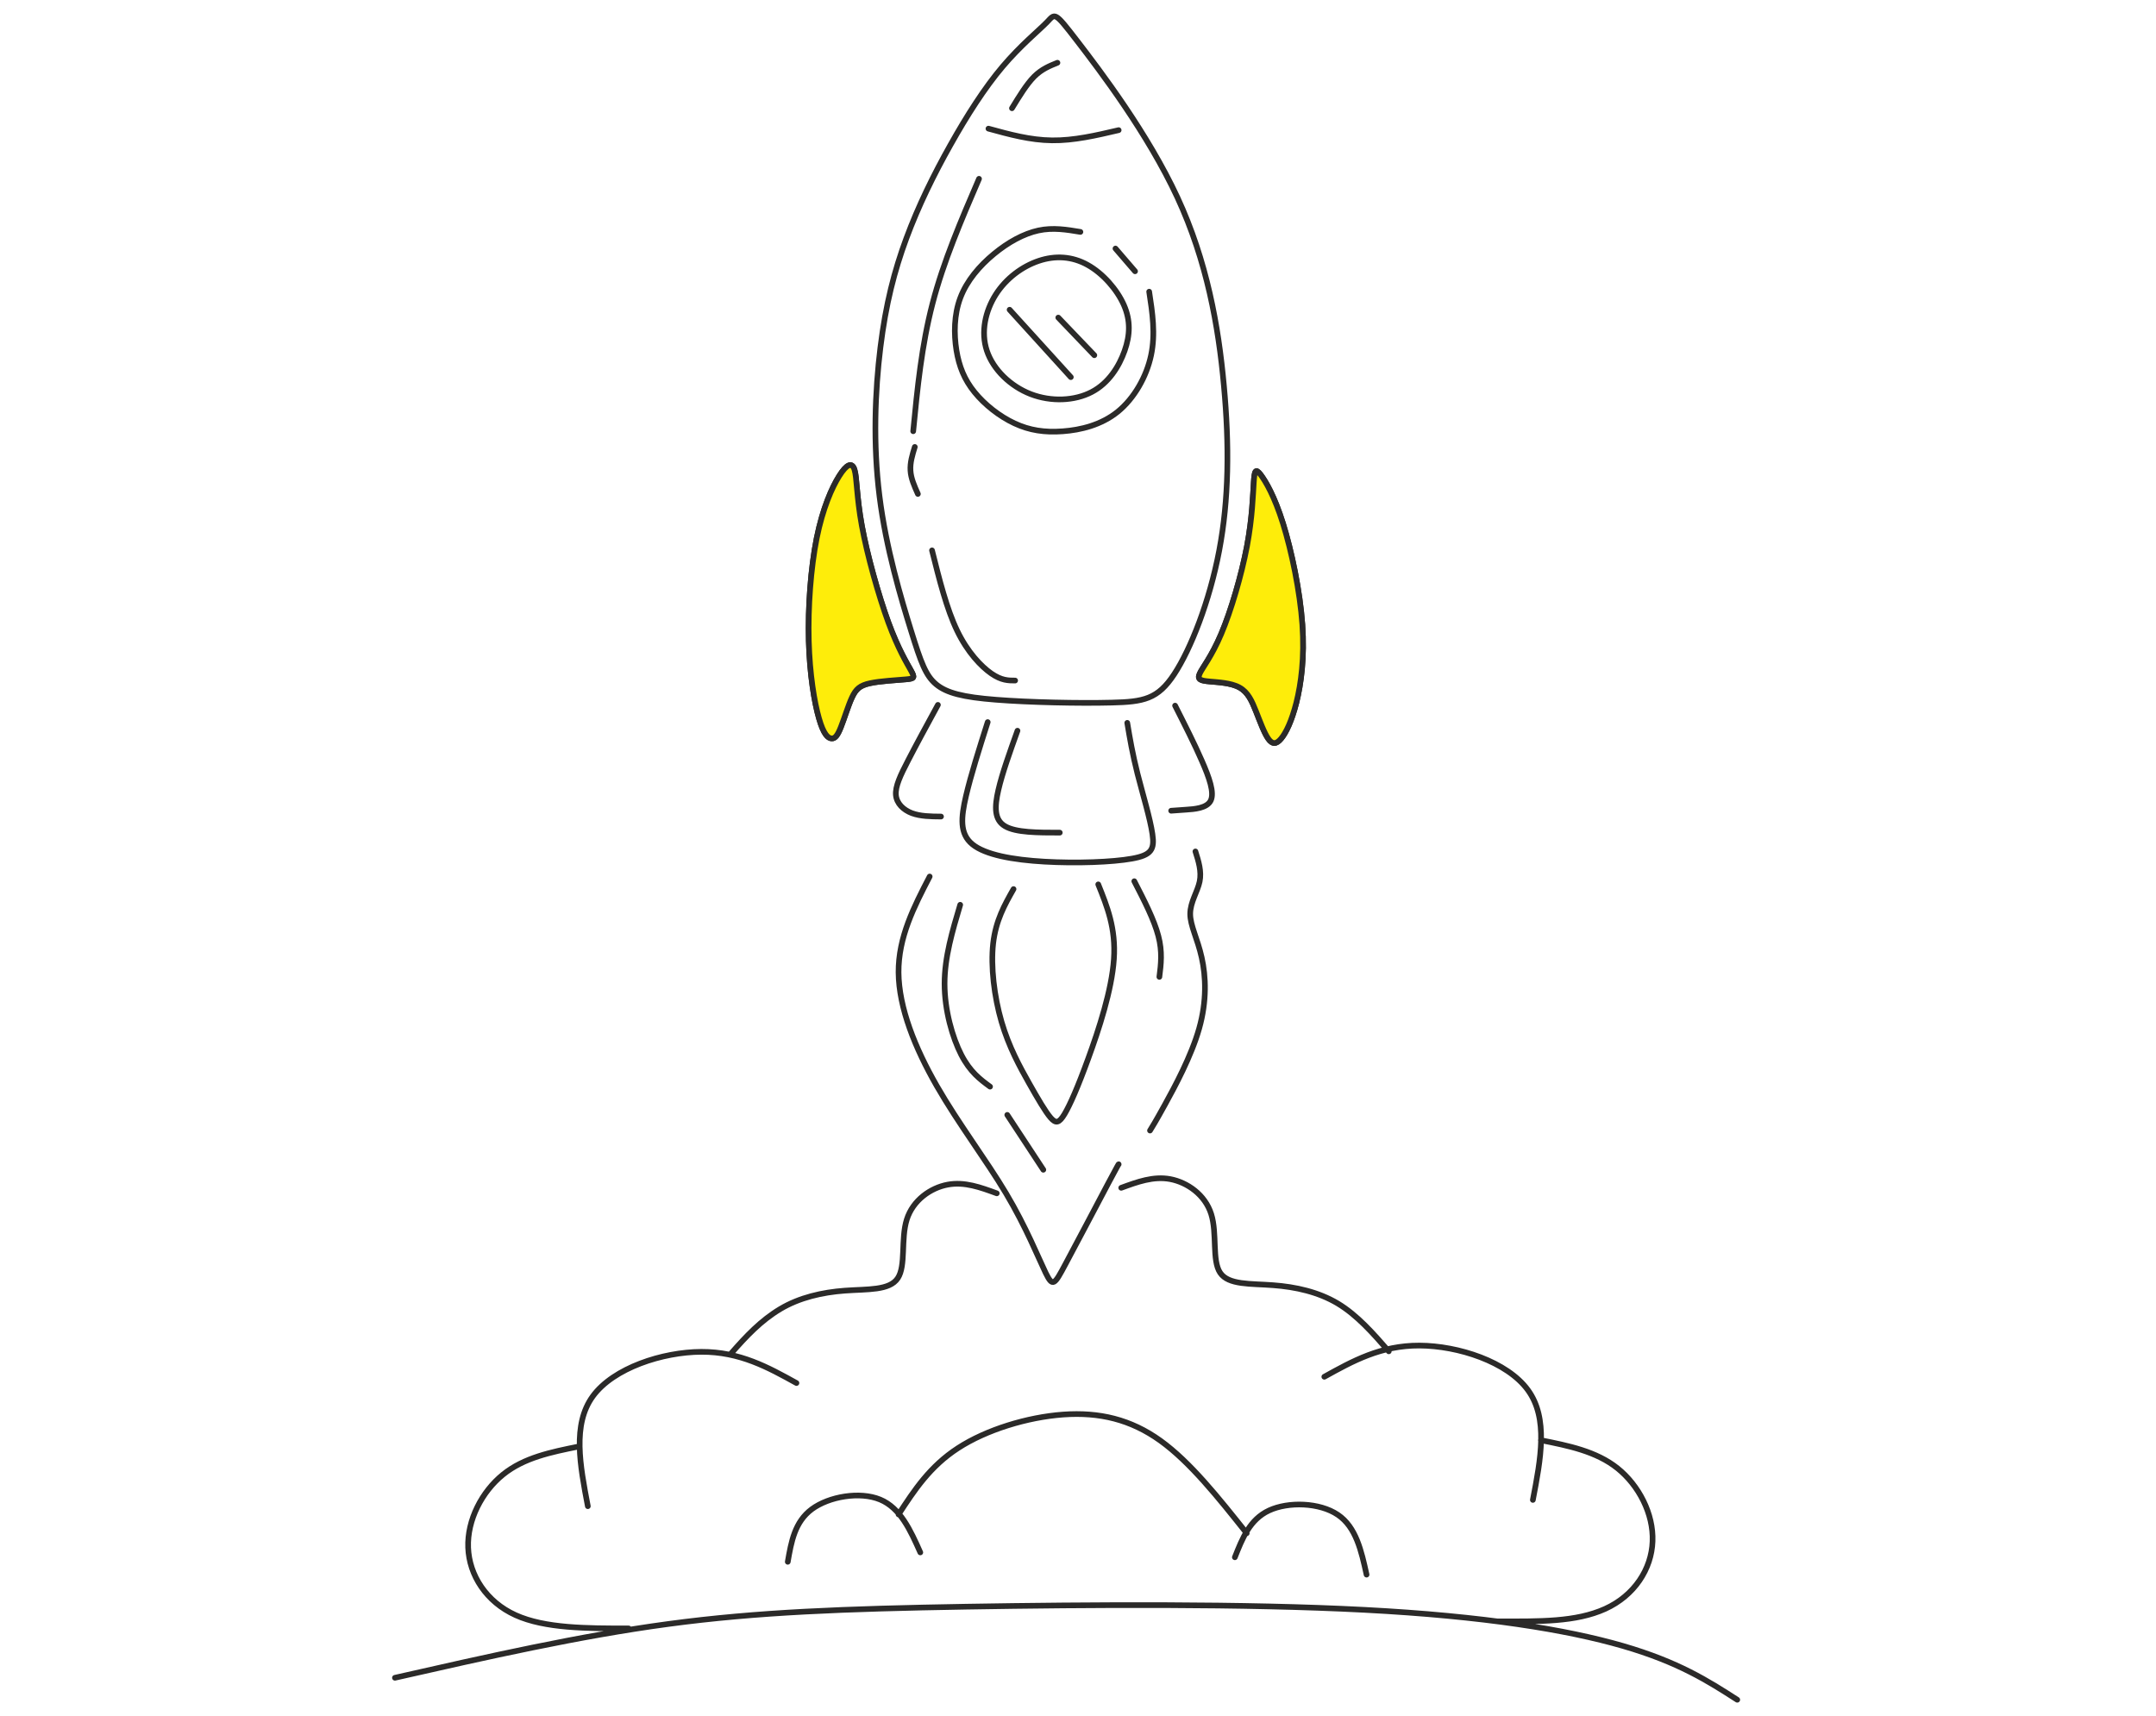 <?xml version="1.0" encoding="UTF-8" standalone="no"?>
<!-- Creator: CorelDRAW X7 -->

<svg
   xmlns:dc="http://purl.org/dc/elements/1.1/"
   xmlns:cc="http://creativecommons.org/ns#"
   xmlns:rdf="http://www.w3.org/1999/02/22-rdf-syntax-ns#"
   xmlns:svg="http://www.w3.org/2000/svg"
   xmlns="http://www.w3.org/2000/svg"
   xmlns:sodipodi="http://sodipodi.sourceforge.net/DTD/sodipodi-0.dtd"
   xmlns:inkscape="http://www.inkscape.org/namespaces/inkscape"
   xml:space="preserve"
   width="495"
   height="394"
   version="1.1"
   style="clip-rule:evenodd;fill-rule:evenodd;image-rendering:optimizeQuality;shape-rendering:geometricPrecision;text-rendering:geometricPrecision"
   viewBox="0 0 13096.876 10424.584"
   id="svg6366"
   sodipodi:docname="start.svg"
   inkscape:version="0.92.4 (5da689c313, 2019-01-14)"><sodipodi:namedview
   pagecolor="#ffffff"
   bordercolor="#666666"
   borderopacity="1"
   objecttolerance="10"
   gridtolerance="10"
   guidetolerance="10"
   inkscape:pageopacity="0"
   inkscape:pageshadow="2"
   inkscape:window-width="1920"
   inkscape:window-height="1017"
   id="namedview6368"
   showgrid="false"
   units="px"
   inkscape:zoom="1.6819304"
   inkscape:cx="263.77338"
   inkscape:cy="232.26362"
   inkscape:window-x="-8"
   inkscape:window-y="32"
   inkscape:window-maximized="1"
   inkscape:current-layer="Слой_x0020_1" />
 <defs
   id="defs6355">
  <style
   type="text/css"
   id="style6353">
   <![CDATA[
    .str0 {stroke:#2B2A29;stroke-width:75;stroke-linecap:round;stroke-linejoin:round}
    .fil0 {fill:none}
    .fil1 {fill:#FEED0A}
   ]]>
  </style>
 </defs>
 <g
   id="Слой_x0020_1"
   transform="translate(0,-19275.416)">
  <g
   id="_1727155802096"
   transform="matrix(0.459,0,0,0.459,1605.006,17656.81)">
   <path
   class="fil0 str0"
   d="m 10759,4068 c 306,398 936,1228 1327,2072 391,844 543,1702 615,2491 73,788 66,1508 -62,2182 -128,675 -377,1304 -595,1636 -218,332 -404,367 -830,377 -425,11 -1090,-3 -1529,-38 -439,-34 -654,-90 -792,-204 -138,-114 -201,-287 -332,-709 -131,-422 -332,-1093 -418,-1781 -87,-689 -59,-1394 12,-1968 71,-575 185,-1017 344,-1446 159,-429 363,-844 583,-1235 219,-391 454,-758 691,-1038 237,-280 476,-474 587,-588 110,-114 93,-149 399,249 z M 7812,9743 c 33,105 26,351 97,740 71,389 220,922 351,1280 132,358 246,541 299,638 54,97 47,107 -67,117 -114,11 -336,21 -472,51 -137,29 -189,77 -241,188 -52,111 -103,284 -147,393 -43,109 -77,154 -124,150 -47,-3 -106,-55 -166,-266 -61,-211 -123,-581 -135,-1026 -12,-444 26,-963 105,-1359 80,-396 201,-669 298,-823 97,-154 169,-189 202,-83 z m 4568,2701 c 34,-78 155,-220 285,-526 130,-306 268,-776 341,-1160 72,-384 79,-682 90,-844 10,-163 24,-190 90,-106 65,85 183,282 297,647 114,365 225,898 256,1337 31,439 -17,785 -79,1034 -63,249 -139,402 -203,478 -64,76 -116,76 -169,0 -54,-76 -109,-229 -163,-364 -53,-134 -105,-252 -218,-314 -112,-63 -285,-69 -398,-80 -112,-10 -164,-24 -129,-102 z m -3464,412 c -144,264 -288,529 -393,733 -106,204 -173,348 -163,461 11,113 99,196 211,239 113,42 249,44 386,45 m 3098,-1468 c 128,253 256,505 354,730 99,225 168,422 118,526 -50,103 -220,114 -327,121 -107,7 -152,10 -197,14 M 9575,13084 c -111,349 -222,699 -288,981 -65,282 -86,496 85,636 171,140 535,206 955,230 420,24 897,7 1157,-40 259,-46 301,-122 271,-325 -29,-202 -129,-531 -197,-797 -67,-266 -102,-471 -136,-675 m -1453,104 c -100,280 -201,560 -253,785 -52,225 -55,395 89,479 143,85 434,85 724,85 M 1730,25733 c 1217,-276 2435,-553 3618,-712 1183,-159 2331,-201 3943,-229 1612,-27 3687,-41 5271,42 1585,83 2678,263 3418,477 740,215 1127,464 1515,713 M 8807,15128 c -208,401 -415,803 -412,1270 4,467 218,999 507,1503 289,503 652,977 916,1421 265,445 431,860 524,1052 94,192 115,161 263,-118 149,-278 426,-804 564,-1065 139,-261 139,-258 139,-254 m 1016,-4141 c 42,132 83,263 56,398 -28,135 -125,273 -125,429 0,155 97,328 152,577 56,250 70,575 -34,941 -104,367 -325,775 -453,1007 -128,232 -163,287 -197,342 M 9917,15294 c -118,208 -235,415 -270,720 -34,304 14,705 111,1037 97,332 242,595 363,810 121,214 218,380 287,460 69,79 111,72 184,-49 72,-121 176,-356 314,-736 139,-381 312,-907 339,-1315 28,-408 -90,-698 -207,-989 m 477,-42 c 132,256 263,512 318,723 56,211 35,377 14,543 m -2636,-954 c -103,346 -207,692 -207,1044 0,353 104,713 221,941 118,228 249,325 381,422 m 228,374 c 159,242 318,484 477,726 M 9585,5229 c 277,76 553,152 841,155 287,4 584,-65 882,-135 M 9896,4959 c 97,-159 194,-318 294,-419 101,-100 204,-141 308,-183 M 9460,5893 c -235,546 -470,1093 -615,1650 -145,557 -201,1124 -256,1691 m 62,830 c -46,-103 -92,-205 -98,-309 -7,-104 25,-209 57,-313 m 228,1369 c 97,388 194,775 332,1062 138,287 318,474 453,568 135,93 225,93 315,93 m 313,-5555 c -218,73 -432,230 -570,447 -137,217 -200,494 -117,743 83,249 312,470 581,574 270,104 581,90 806,-28 225,-117 363,-339 436,-546 73,-208 80,-401 -10,-606 -90,-204 -277,-418 -481,-531 -205,-114 -427,-126 -645,-53 z m -386,647 c 270,297 540,595 810,892 m 311,-290 c -159,-166 -318,-332 -477,-498 m 757,-914 c 87,101 173,201 259,301 m 187,270 c 43,279 85,559 25,842 -60,283 -223,570 -441,747 -218,176 -491,242 -728,259 -238,18 -439,-12 -638,-105 -200,-93 -397,-249 -530,-414 -134,-165 -204,-340 -239,-554 -34,-215 -33,-469 52,-694 85,-226 254,-423 443,-579 188,-156 396,-270 590,-312 194,-42 375,-11 556,19 M 6929,24198 c 46,-264 92,-529 319,-697 226,-167 634,-238 903,-127 269,112 401,406 532,700 m -288,-503 c 208,-319 415,-637 789,-879 373,-242 913,-408 1390,-443 478,-34 893,63 1287,346 394,284 768,754 1142,1225 m -8720,-358 c -103,-540 -207,-1080 66,-1455 273,-375 924,-586 1435,-588 512,-2 886,206 1260,413 m -2885,841 c -360,73 -720,145 -998,370 -279,225 -476,602 -462,967 14,365 239,718 628,894 389,176 942,176 1496,176 m 11967,-1701 c 104,-540 208,-1080 -66,-1455 -273,-375 -923,-586 -1435,-588 -512,-2 -886,206 -1259,413 m 2866,840 c 366,73 732,146 1014,371 281,225 478,602 464,967 -13,365 -238,717 -627,894 -390,176 -865,166 -1419,166 m -3482,-849 c 99,-250 197,-500 452,-619 256,-119 669,-107 911,57 241,163 311,478 380,792 M 9695,19321 c -213,-78 -426,-157 -650,-115 -225,42 -460,205 -541,462 -81,258 -9,611 -119,776 -109,166 -402,143 -700,165 -298,22 -600,90 -856,243 -256,154 -445,354 -655,594 m 5168,-2198 c 213,-78 426,-157 650,-115 224,43 460,205 541,463 81,258 8,611 118,776 110,165 403,142 701,165 298,22 600,89 856,242 256,154 466,393 675,633"
   id="path6358"
   inkscape:connector-curvature="0"
   style="fill:none;stroke:#2b2a29;stroke-width:75;stroke-linecap:round;stroke-linejoin:round" />
   <path
   class="fil1 str0"
   d="m 7909,10483 c -71,-389 -64,-635 -97,-740 -33,-106 -105,-71 -202,83 -97,154 -218,427 -298,823 -79,396 -117,915 -105,1359 12,445 74,815 135,1026 60,211 119,263 166,266 47,4 81,-41 124,-150 44,-109 95,-282 147,-393 52,-111 104,-159 241,-188 136,-30 358,-40 472,-51 114,-10 121,-20 67,-117 -53,-97 -167,-280 -299,-638 -131,-358 -280,-891 -351,-1280 z"
   id="path6360"
   inkscape:connector-curvature="0"
   style="fill:#feed0a;stroke:#2b2a29;stroke-width:75;stroke-linecap:round;stroke-linejoin:round" />
   <path
   class="fil1 str0"
   d="m 12665,11918 c -130,306 -251,448 -285,526 -35,78 17,92 129,102 113,11 286,17 398,80 113,62 165,180 218,314 54,135 109,288 163,364 53,76 105,76 169,0 64,-76 140,-229 203,-478 62,-249 110,-595 79,-1034 -31,-439 -142,-972 -256,-1337 -114,-365 -232,-562 -297,-647 -66,-84 -80,-57 -90,106 -11,162 -18,460 -90,844 -73,384 -211,854 -341,1160 z"
   id="path6362"
   inkscape:connector-curvature="0"
   style="fill:#feed0a;stroke:#2b2a29;stroke-width:75;stroke-linecap:round;stroke-linejoin:round" />
  </g>
 </g>
</svg>